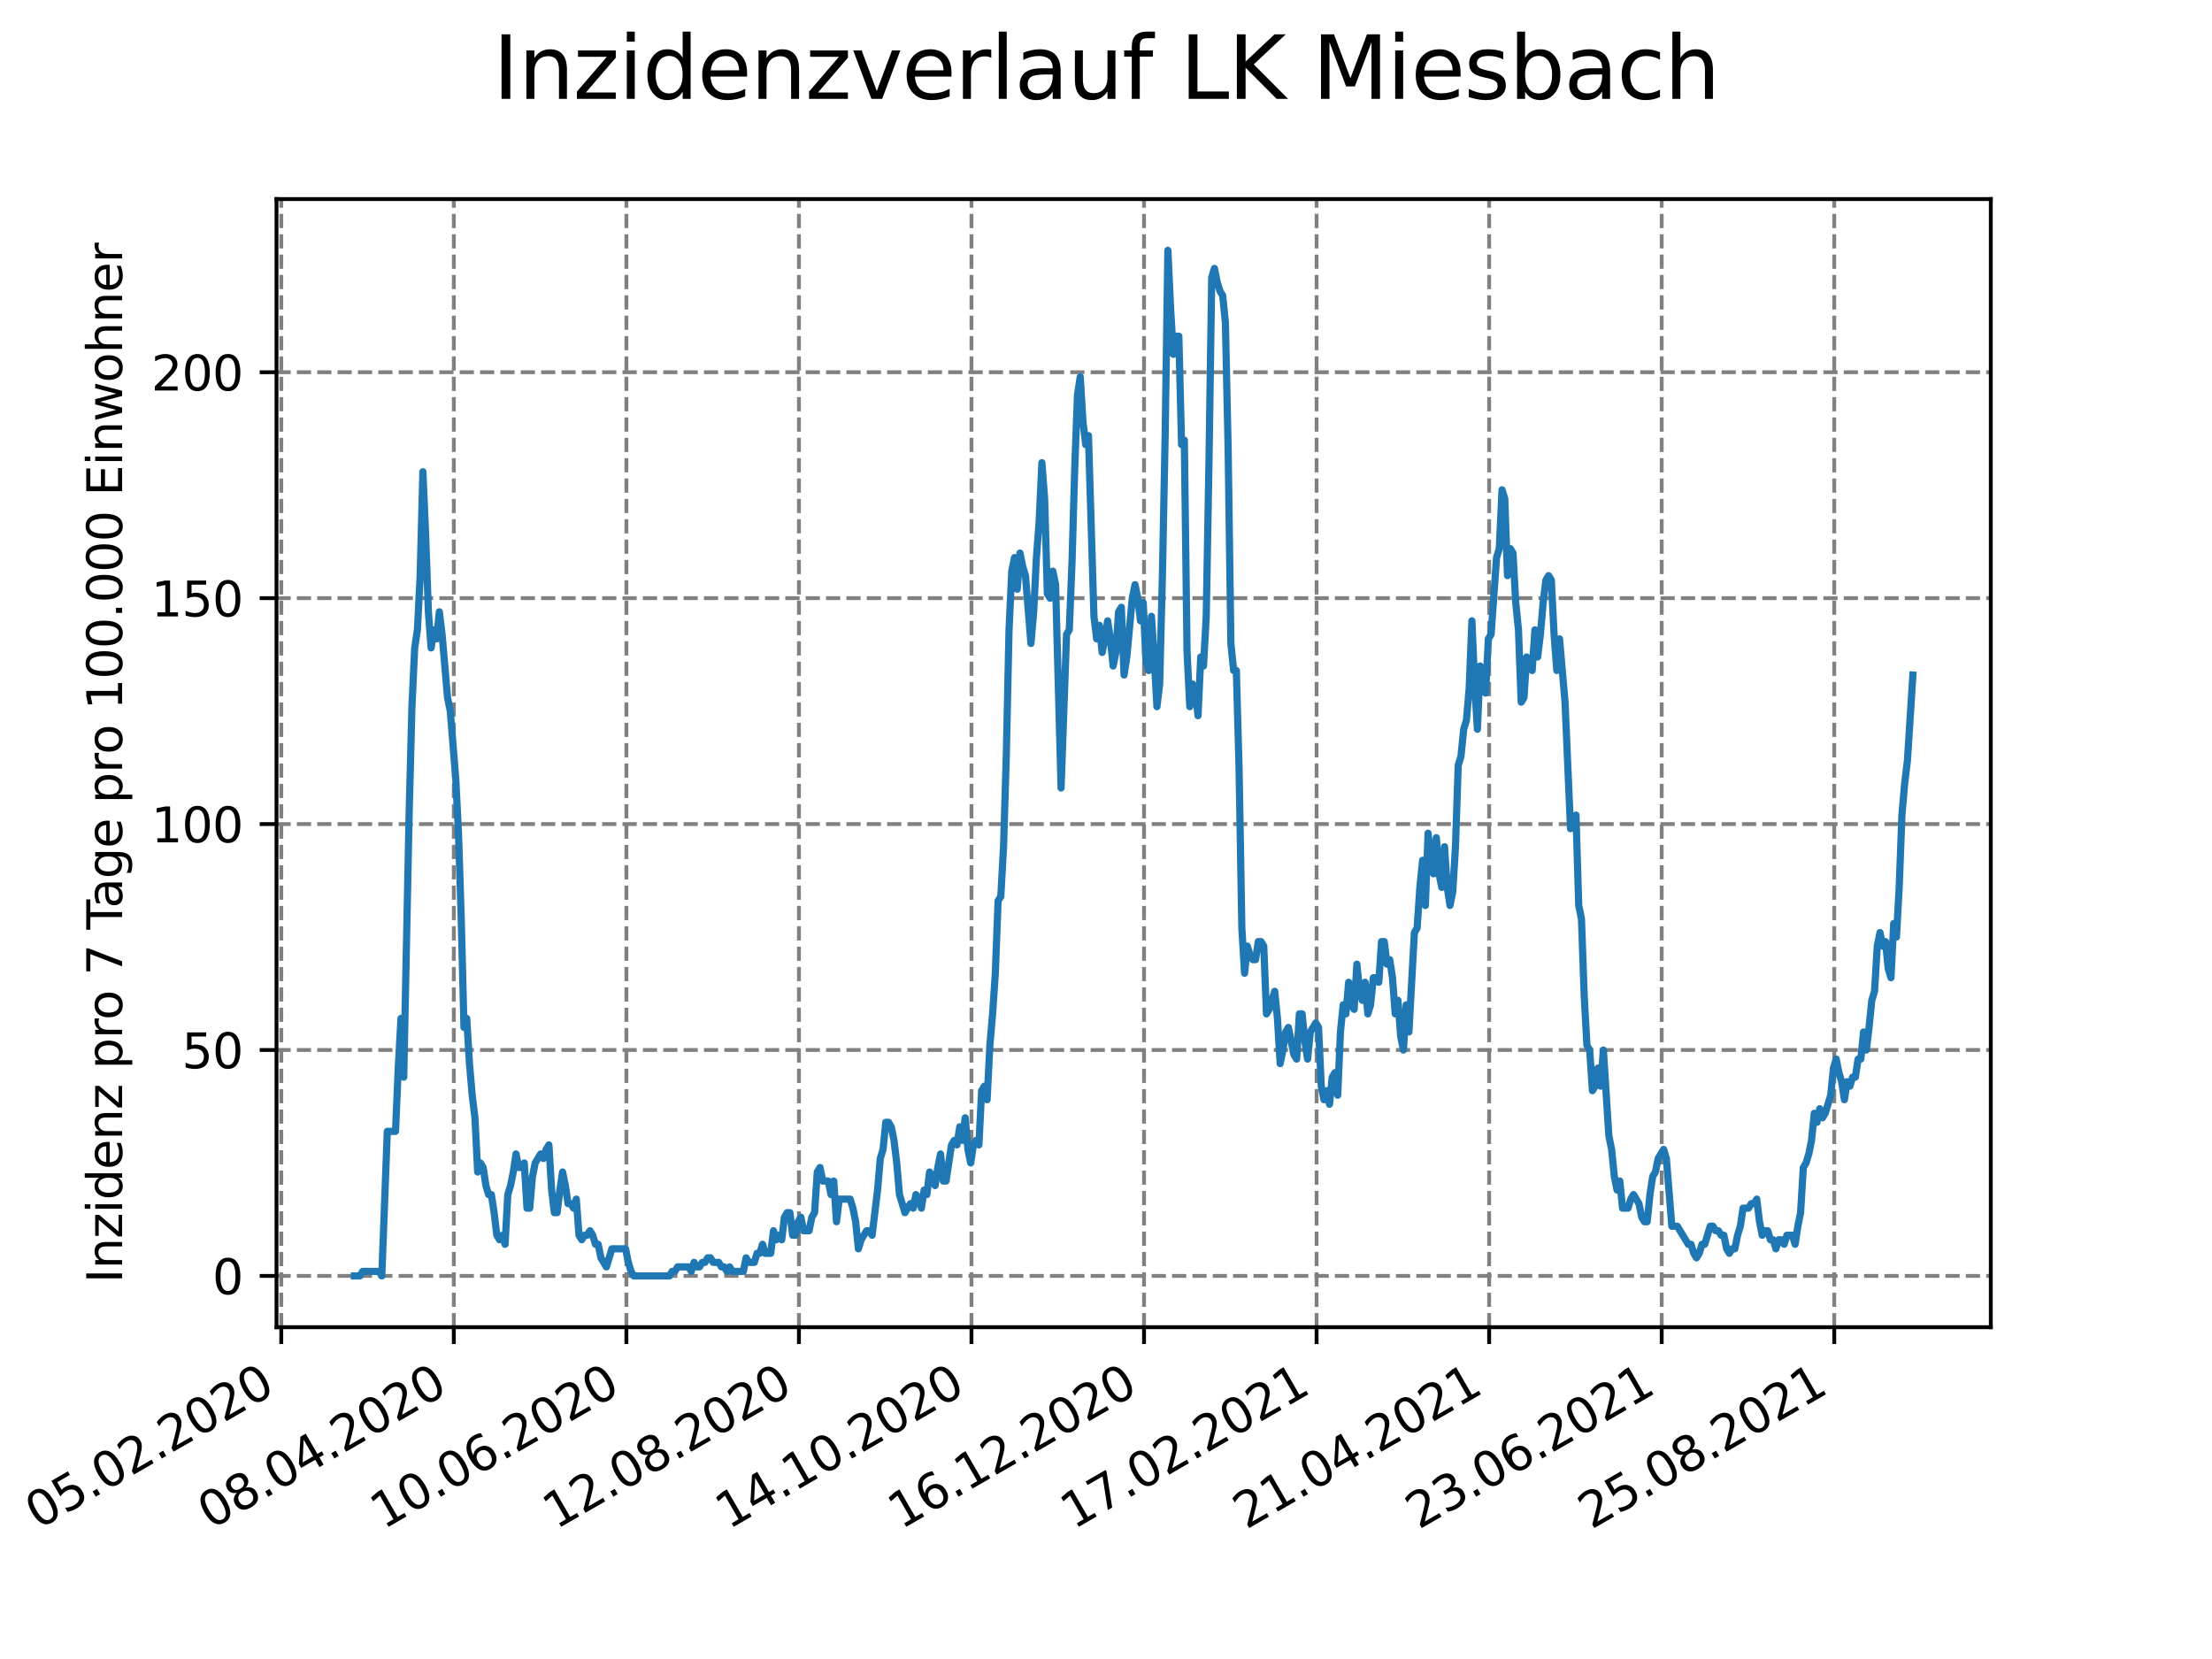 <?xml version="1.0" encoding="utf-8" standalone="no"?>
<!DOCTYPE svg PUBLIC "-//W3C//DTD SVG 1.1//EN"
  "http://www.w3.org/Graphics/SVG/1.1/DTD/svg11.dtd">
<svg height="345.6pt" version="1.1" viewBox="0 0 460.8 345.6" width="460.8pt" xmlns="http://www.w3.org/2000/svg" xmlns:xlink="http://www.w3.org/1999/xlink">
 <defs>
  <style type="text/css">*{stroke-linecap:butt;stroke-linejoin:round;}</style>
 </defs>
 <g id="figure_1">
  <g id="patch_1">
   <path d="M 0 345.6 
L 460.8 345.6 
L 460.8 0 
L 0 0 
z
" style="fill:#ffffff;"/>
  </g>
  <g id="axes_1">
   <g id="patch_2">
    <path d="M 57.6 276.48 
L 414.72 276.48 
L 414.72 41.472 
L 57.6 41.472 
z
" style="fill:#ffffff;"/>
   </g>
   <g id="matplotlib.axis_1">
    <g id="xtick_1">
     <g id="line2d_1">
      <path clip-path="url(#p5f01ec08bb)" d="M 58.594 276.48 
L 58.594 41.472 
" style="fill:none;stroke:#808080;stroke-dasharray:2.96,1.28;stroke-dashoffset:0;stroke-width:0.8;"/>
     </g>
     <g id="line2d_2">
      <defs>
       <path d="M 0 0 
L 0 3.5 
" id="m8c8f876066" style="stroke:#000000;stroke-width:0.8;"/>
      </defs>
      <g>
       <use style="stroke:#000000;stroke-width:0.8;" x="58.594" xlink:href="#m8c8f876066" y="276.48"/>
      </g>
     </g>
     <g id="text_1">
      <!-- 05.02.2020 -->
      <g transform="translate(7.969 318.689)rotate(-30)scale(0.1 -0.1)">
       <defs>
        <path d="M 2034 4250 
Q 1547 4250 1301 3770 
Q 1056 3291 1056 2328 
Q 1056 1369 1301 889 
Q 1547 409 2034 409 
Q 2525 409 2770 889 
Q 3016 1369 3016 2328 
Q 3016 3291 2770 3770 
Q 2525 4250 2034 4250 
z
M 2034 4750 
Q 2819 4750 3233 4129 
Q 3647 3509 3647 2328 
Q 3647 1150 3233 529 
Q 2819 -91 2034 -91 
Q 1250 -91 836 529 
Q 422 1150 422 2328 
Q 422 3509 836 4129 
Q 1250 4750 2034 4750 
z
" id="DejaVuSans-30" transform="scale(0.016)"/>
        <path d="M 691 4666 
L 3169 4666 
L 3169 4134 
L 1269 4134 
L 1269 2991 
Q 1406 3038 1543 3061 
Q 1681 3084 1819 3084 
Q 2600 3084 3056 2656 
Q 3513 2228 3513 1497 
Q 3513 744 3044 326 
Q 2575 -91 1722 -91 
Q 1428 -91 1123 -41 
Q 819 9 494 109 
L 494 744 
Q 775 591 1075 516 
Q 1375 441 1709 441 
Q 2250 441 2565 725 
Q 2881 1009 2881 1497 
Q 2881 1984 2565 2268 
Q 2250 2553 1709 2553 
Q 1456 2553 1204 2497 
Q 953 2441 691 2322 
L 691 4666 
z
" id="DejaVuSans-35" transform="scale(0.016)"/>
        <path d="M 684 794 
L 1344 794 
L 1344 0 
L 684 0 
L 684 794 
z
" id="DejaVuSans-2e" transform="scale(0.016)"/>
        <path d="M 1228 531 
L 3431 531 
L 3431 0 
L 469 0 
L 469 531 
Q 828 903 1448 1529 
Q 2069 2156 2228 2338 
Q 2531 2678 2651 2914 
Q 2772 3150 2772 3378 
Q 2772 3750 2511 3984 
Q 2250 4219 1831 4219 
Q 1534 4219 1204 4116 
Q 875 4013 500 3803 
L 500 4441 
Q 881 4594 1212 4672 
Q 1544 4750 1819 4750 
Q 2544 4750 2975 4387 
Q 3406 4025 3406 3419 
Q 3406 3131 3298 2873 
Q 3191 2616 2906 2266 
Q 2828 2175 2409 1742 
Q 1991 1309 1228 531 
z
" id="DejaVuSans-32" transform="scale(0.016)"/>
       </defs>
       <use xlink:href="#DejaVuSans-30"/>
       <use x="63.623" xlink:href="#DejaVuSans-35"/>
       <use x="127.246" xlink:href="#DejaVuSans-2e"/>
       <use x="159.033" xlink:href="#DejaVuSans-30"/>
       <use x="222.656" xlink:href="#DejaVuSans-32"/>
       <use x="286.279" xlink:href="#DejaVuSans-2e"/>
       <use x="318.066" xlink:href="#DejaVuSans-32"/>
       <use x="381.689" xlink:href="#DejaVuSans-30"/>
       <use x="445.312" xlink:href="#DejaVuSans-32"/>
       <use x="508.936" xlink:href="#DejaVuSans-30"/>
      </g>
     </g>
    </g>
    <g id="xtick_2">
     <g id="line2d_3">
      <path clip-path="url(#p5f01ec08bb)" d="M 94.54 276.48 
L 94.54 41.472 
" style="fill:none;stroke:#808080;stroke-dasharray:2.96,1.28;stroke-dashoffset:0;stroke-width:0.8;"/>
     </g>
     <g id="line2d_4">
      <g>
       <use style="stroke:#000000;stroke-width:0.8;" x="94.54" xlink:href="#m8c8f876066" y="276.48"/>
      </g>
     </g>
     <g id="text_2">
      <!-- 08.04.2020 -->
      <g transform="translate(43.914 318.689)rotate(-30)scale(0.1 -0.1)">
       <defs>
        <path d="M 2034 2216 
Q 1584 2216 1326 1975 
Q 1069 1734 1069 1313 
Q 1069 891 1326 650 
Q 1584 409 2034 409 
Q 2484 409 2743 651 
Q 3003 894 3003 1313 
Q 3003 1734 2745 1975 
Q 2488 2216 2034 2216 
z
M 1403 2484 
Q 997 2584 770 2862 
Q 544 3141 544 3541 
Q 544 4100 942 4425 
Q 1341 4750 2034 4750 
Q 2731 4750 3128 4425 
Q 3525 4100 3525 3541 
Q 3525 3141 3298 2862 
Q 3072 2584 2669 2484 
Q 3125 2378 3379 2068 
Q 3634 1759 3634 1313 
Q 3634 634 3220 271 
Q 2806 -91 2034 -91 
Q 1263 -91 848 271 
Q 434 634 434 1313 
Q 434 1759 690 2068 
Q 947 2378 1403 2484 
z
M 1172 3481 
Q 1172 3119 1398 2916 
Q 1625 2713 2034 2713 
Q 2441 2713 2670 2916 
Q 2900 3119 2900 3481 
Q 2900 3844 2670 4047 
Q 2441 4250 2034 4250 
Q 1625 4250 1398 4047 
Q 1172 3844 1172 3481 
z
" id="DejaVuSans-38" transform="scale(0.016)"/>
        <path d="M 2419 4116 
L 825 1625 
L 2419 1625 
L 2419 4116 
z
M 2253 4666 
L 3047 4666 
L 3047 1625 
L 3713 1625 
L 3713 1100 
L 3047 1100 
L 3047 0 
L 2419 0 
L 2419 1100 
L 313 1100 
L 313 1709 
L 2253 4666 
z
" id="DejaVuSans-34" transform="scale(0.016)"/>
       </defs>
       <use xlink:href="#DejaVuSans-30"/>
       <use x="63.623" xlink:href="#DejaVuSans-38"/>
       <use x="127.246" xlink:href="#DejaVuSans-2e"/>
       <use x="159.033" xlink:href="#DejaVuSans-30"/>
       <use x="222.656" xlink:href="#DejaVuSans-34"/>
       <use x="286.279" xlink:href="#DejaVuSans-2e"/>
       <use x="318.066" xlink:href="#DejaVuSans-32"/>
       <use x="381.689" xlink:href="#DejaVuSans-30"/>
       <use x="445.312" xlink:href="#DejaVuSans-32"/>
       <use x="508.936" xlink:href="#DejaVuSans-30"/>
      </g>
     </g>
    </g>
    <g id="xtick_3">
     <g id="line2d_5">
      <path clip-path="url(#p5f01ec08bb)" d="M 130.486 276.48 
L 130.486 41.472 
" style="fill:none;stroke:#808080;stroke-dasharray:2.96,1.28;stroke-dashoffset:0;stroke-width:0.8;"/>
     </g>
     <g id="line2d_6">
      <g>
       <use style="stroke:#000000;stroke-width:0.8;" x="130.486" xlink:href="#m8c8f876066" y="276.48"/>
      </g>
     </g>
     <g id="text_3">
      <!-- 10.06.2020 -->
      <g transform="translate(79.86 318.689)rotate(-30)scale(0.1 -0.1)">
       <defs>
        <path d="M 794 531 
L 1825 531 
L 1825 4091 
L 703 3866 
L 703 4441 
L 1819 4666 
L 2450 4666 
L 2450 531 
L 3481 531 
L 3481 0 
L 794 0 
L 794 531 
z
" id="DejaVuSans-31" transform="scale(0.016)"/>
        <path d="M 2113 2584 
Q 1688 2584 1439 2293 
Q 1191 2003 1191 1497 
Q 1191 994 1439 701 
Q 1688 409 2113 409 
Q 2538 409 2786 701 
Q 3034 994 3034 1497 
Q 3034 2003 2786 2293 
Q 2538 2584 2113 2584 
z
M 3366 4563 
L 3366 3988 
Q 3128 4100 2886 4159 
Q 2644 4219 2406 4219 
Q 1781 4219 1451 3797 
Q 1122 3375 1075 2522 
Q 1259 2794 1537 2939 
Q 1816 3084 2150 3084 
Q 2853 3084 3261 2657 
Q 3669 2231 3669 1497 
Q 3669 778 3244 343 
Q 2819 -91 2113 -91 
Q 1303 -91 875 529 
Q 447 1150 447 2328 
Q 447 3434 972 4092 
Q 1497 4750 2381 4750 
Q 2619 4750 2861 4703 
Q 3103 4656 3366 4563 
z
" id="DejaVuSans-36" transform="scale(0.016)"/>
       </defs>
       <use xlink:href="#DejaVuSans-31"/>
       <use x="63.623" xlink:href="#DejaVuSans-30"/>
       <use x="127.246" xlink:href="#DejaVuSans-2e"/>
       <use x="159.033" xlink:href="#DejaVuSans-30"/>
       <use x="222.656" xlink:href="#DejaVuSans-36"/>
       <use x="286.279" xlink:href="#DejaVuSans-2e"/>
       <use x="318.066" xlink:href="#DejaVuSans-32"/>
       <use x="381.689" xlink:href="#DejaVuSans-30"/>
       <use x="445.312" xlink:href="#DejaVuSans-32"/>
       <use x="508.936" xlink:href="#DejaVuSans-30"/>
      </g>
     </g>
    </g>
    <g id="xtick_4">
     <g id="line2d_7">
      <path clip-path="url(#p5f01ec08bb)" d="M 166.432 276.48 
L 166.432 41.472 
" style="fill:none;stroke:#808080;stroke-dasharray:2.96,1.28;stroke-dashoffset:0;stroke-width:0.8;"/>
     </g>
     <g id="line2d_8">
      <g>
       <use style="stroke:#000000;stroke-width:0.8;" x="166.432" xlink:href="#m8c8f876066" y="276.48"/>
      </g>
     </g>
     <g id="text_4">
      <!-- 12.08.2020 -->
      <g transform="translate(115.806 318.689)rotate(-30)scale(0.1 -0.1)">
       <use xlink:href="#DejaVuSans-31"/>
       <use x="63.623" xlink:href="#DejaVuSans-32"/>
       <use x="127.246" xlink:href="#DejaVuSans-2e"/>
       <use x="159.033" xlink:href="#DejaVuSans-30"/>
       <use x="222.656" xlink:href="#DejaVuSans-38"/>
       <use x="286.279" xlink:href="#DejaVuSans-2e"/>
       <use x="318.066" xlink:href="#DejaVuSans-32"/>
       <use x="381.689" xlink:href="#DejaVuSans-30"/>
       <use x="445.312" xlink:href="#DejaVuSans-32"/>
       <use x="508.936" xlink:href="#DejaVuSans-30"/>
      </g>
     </g>
    </g>
    <g id="xtick_5">
     <g id="line2d_9">
      <path clip-path="url(#p5f01ec08bb)" d="M 202.377 276.48 
L 202.377 41.472 
" style="fill:none;stroke:#808080;stroke-dasharray:2.96,1.28;stroke-dashoffset:0;stroke-width:0.8;"/>
     </g>
     <g id="line2d_10">
      <g>
       <use style="stroke:#000000;stroke-width:0.8;" x="202.377" xlink:href="#m8c8f876066" y="276.48"/>
      </g>
     </g>
     <g id="text_5">
      <!-- 14.10.2020 -->
      <g transform="translate(151.752 318.689)rotate(-30)scale(0.1 -0.1)">
       <use xlink:href="#DejaVuSans-31"/>
       <use x="63.623" xlink:href="#DejaVuSans-34"/>
       <use x="127.246" xlink:href="#DejaVuSans-2e"/>
       <use x="159.033" xlink:href="#DejaVuSans-31"/>
       <use x="222.656" xlink:href="#DejaVuSans-30"/>
       <use x="286.279" xlink:href="#DejaVuSans-2e"/>
       <use x="318.066" xlink:href="#DejaVuSans-32"/>
       <use x="381.689" xlink:href="#DejaVuSans-30"/>
       <use x="445.312" xlink:href="#DejaVuSans-32"/>
       <use x="508.936" xlink:href="#DejaVuSans-30"/>
      </g>
     </g>
    </g>
    <g id="xtick_6">
     <g id="line2d_11">
      <path clip-path="url(#p5f01ec08bb)" d="M 238.323 276.48 
L 238.323 41.472 
" style="fill:none;stroke:#808080;stroke-dasharray:2.96,1.28;stroke-dashoffset:0;stroke-width:0.8;"/>
     </g>
     <g id="line2d_12">
      <g>
       <use style="stroke:#000000;stroke-width:0.8;" x="238.323" xlink:href="#m8c8f876066" y="276.48"/>
      </g>
     </g>
     <g id="text_6">
      <!-- 16.12.2020 -->
      <g transform="translate(187.698 318.689)rotate(-30)scale(0.1 -0.1)">
       <use xlink:href="#DejaVuSans-31"/>
       <use x="63.623" xlink:href="#DejaVuSans-36"/>
       <use x="127.246" xlink:href="#DejaVuSans-2e"/>
       <use x="159.033" xlink:href="#DejaVuSans-31"/>
       <use x="222.656" xlink:href="#DejaVuSans-32"/>
       <use x="286.279" xlink:href="#DejaVuSans-2e"/>
       <use x="318.066" xlink:href="#DejaVuSans-32"/>
       <use x="381.689" xlink:href="#DejaVuSans-30"/>
       <use x="445.312" xlink:href="#DejaVuSans-32"/>
       <use x="508.936" xlink:href="#DejaVuSans-30"/>
      </g>
     </g>
    </g>
    <g id="xtick_7">
     <g id="line2d_13">
      <path clip-path="url(#p5f01ec08bb)" d="M 274.269 276.48 
L 274.269 41.472 
" style="fill:none;stroke:#808080;stroke-dasharray:2.96,1.28;stroke-dashoffset:0;stroke-width:0.8;"/>
     </g>
     <g id="line2d_14">
      <g>
       <use style="stroke:#000000;stroke-width:0.8;" x="274.269" xlink:href="#m8c8f876066" y="276.48"/>
      </g>
     </g>
     <g id="text_7">
      <!-- 17.02.2021 -->
      <g transform="translate(223.644 318.689)rotate(-30)scale(0.1 -0.1)">
       <defs>
        <path d="M 525 4666 
L 3525 4666 
L 3525 4397 
L 1831 0 
L 1172 0 
L 2766 4134 
L 525 4134 
L 525 4666 
z
" id="DejaVuSans-37" transform="scale(0.016)"/>
       </defs>
       <use xlink:href="#DejaVuSans-31"/>
       <use x="63.623" xlink:href="#DejaVuSans-37"/>
       <use x="127.246" xlink:href="#DejaVuSans-2e"/>
       <use x="159.033" xlink:href="#DejaVuSans-30"/>
       <use x="222.656" xlink:href="#DejaVuSans-32"/>
       <use x="286.279" xlink:href="#DejaVuSans-2e"/>
       <use x="318.066" xlink:href="#DejaVuSans-32"/>
       <use x="381.689" xlink:href="#DejaVuSans-30"/>
       <use x="445.312" xlink:href="#DejaVuSans-32"/>
       <use x="508.936" xlink:href="#DejaVuSans-31"/>
      </g>
     </g>
    </g>
    <g id="xtick_8">
     <g id="line2d_15">
      <path clip-path="url(#p5f01ec08bb)" d="M 310.215 276.48 
L 310.215 41.472 
" style="fill:none;stroke:#808080;stroke-dasharray:2.96,1.28;stroke-dashoffset:0;stroke-width:0.8;"/>
     </g>
     <g id="line2d_16">
      <g>
       <use style="stroke:#000000;stroke-width:0.8;" x="310.215" xlink:href="#m8c8f876066" y="276.48"/>
      </g>
     </g>
     <g id="text_8">
      <!-- 21.04.2021 -->
      <g transform="translate(259.59 318.689)rotate(-30)scale(0.1 -0.1)">
       <use xlink:href="#DejaVuSans-32"/>
       <use x="63.623" xlink:href="#DejaVuSans-31"/>
       <use x="127.246" xlink:href="#DejaVuSans-2e"/>
       <use x="159.033" xlink:href="#DejaVuSans-30"/>
       <use x="222.656" xlink:href="#DejaVuSans-34"/>
       <use x="286.279" xlink:href="#DejaVuSans-2e"/>
       <use x="318.066" xlink:href="#DejaVuSans-32"/>
       <use x="381.689" xlink:href="#DejaVuSans-30"/>
       <use x="445.312" xlink:href="#DejaVuSans-32"/>
       <use x="508.936" xlink:href="#DejaVuSans-31"/>
      </g>
     </g>
    </g>
    <g id="xtick_9">
     <g id="line2d_17">
      <path clip-path="url(#p5f01ec08bb)" d="M 346.161 276.48 
L 346.161 41.472 
" style="fill:none;stroke:#808080;stroke-dasharray:2.96,1.28;stroke-dashoffset:0;stroke-width:0.8;"/>
     </g>
     <g id="line2d_18">
      <g>
       <use style="stroke:#000000;stroke-width:0.8;" x="346.161" xlink:href="#m8c8f876066" y="276.48"/>
      </g>
     </g>
     <g id="text_9">
      <!-- 23.06.2021 -->
      <g transform="translate(295.536 318.689)rotate(-30)scale(0.1 -0.1)">
       <defs>
        <path d="M 2597 2516 
Q 3050 2419 3304 2112 
Q 3559 1806 3559 1356 
Q 3559 666 3084 287 
Q 2609 -91 1734 -91 
Q 1441 -91 1130 -33 
Q 819 25 488 141 
L 488 750 
Q 750 597 1062 519 
Q 1375 441 1716 441 
Q 2309 441 2620 675 
Q 2931 909 2931 1356 
Q 2931 1769 2642 2001 
Q 2353 2234 1838 2234 
L 1294 2234 
L 1294 2753 
L 1863 2753 
Q 2328 2753 2575 2939 
Q 2822 3125 2822 3475 
Q 2822 3834 2567 4026 
Q 2313 4219 1838 4219 
Q 1578 4219 1281 4162 
Q 984 4106 628 3988 
L 628 4550 
Q 988 4650 1302 4700 
Q 1616 4750 1894 4750 
Q 2613 4750 3031 4423 
Q 3450 4097 3450 3541 
Q 3450 3153 3228 2886 
Q 3006 2619 2597 2516 
z
" id="DejaVuSans-33" transform="scale(0.016)"/>
       </defs>
       <use xlink:href="#DejaVuSans-32"/>
       <use x="63.623" xlink:href="#DejaVuSans-33"/>
       <use x="127.246" xlink:href="#DejaVuSans-2e"/>
       <use x="159.033" xlink:href="#DejaVuSans-30"/>
       <use x="222.656" xlink:href="#DejaVuSans-36"/>
       <use x="286.279" xlink:href="#DejaVuSans-2e"/>
       <use x="318.066" xlink:href="#DejaVuSans-32"/>
       <use x="381.689" xlink:href="#DejaVuSans-30"/>
       <use x="445.312" xlink:href="#DejaVuSans-32"/>
       <use x="508.936" xlink:href="#DejaVuSans-31"/>
      </g>
     </g>
    </g>
    <g id="xtick_10">
     <g id="line2d_19">
      <path clip-path="url(#p5f01ec08bb)" d="M 382.107 276.48 
L 382.107 41.472 
" style="fill:none;stroke:#808080;stroke-dasharray:2.96,1.28;stroke-dashoffset:0;stroke-width:0.8;"/>
     </g>
     <g id="line2d_20">
      <g>
       <use style="stroke:#000000;stroke-width:0.8;" x="382.107" xlink:href="#m8c8f876066" y="276.48"/>
      </g>
     </g>
     <g id="text_10">
      <!-- 25.08.2021 -->
      <g transform="translate(331.482 318.689)rotate(-30)scale(0.1 -0.1)">
       <use xlink:href="#DejaVuSans-32"/>
       <use x="63.623" xlink:href="#DejaVuSans-35"/>
       <use x="127.246" xlink:href="#DejaVuSans-2e"/>
       <use x="159.033" xlink:href="#DejaVuSans-30"/>
       <use x="222.656" xlink:href="#DejaVuSans-38"/>
       <use x="286.279" xlink:href="#DejaVuSans-2e"/>
       <use x="318.066" xlink:href="#DejaVuSans-32"/>
       <use x="381.689" xlink:href="#DejaVuSans-30"/>
       <use x="445.312" xlink:href="#DejaVuSans-32"/>
       <use x="508.936" xlink:href="#DejaVuSans-31"/>
      </g>
     </g>
    </g>
   </g>
   <g id="matplotlib.axis_2">
    <g id="ytick_1">
     <g id="line2d_21">
      <path clip-path="url(#p5f01ec08bb)" d="M 57.6 265.798 
L 414.72 265.798 
" style="fill:none;stroke:#808080;stroke-dasharray:2.96,1.28;stroke-dashoffset:0;stroke-width:0.8;"/>
     </g>
     <g id="line2d_22">
      <defs>
       <path d="M 0 0 
L -3.5 0 
" id="mc384bfb44a" style="stroke:#000000;stroke-width:0.8;"/>
      </defs>
      <g>
       <use style="stroke:#000000;stroke-width:0.8;" x="57.6" xlink:href="#mc384bfb44a" y="265.798"/>
      </g>
     </g>
     <g id="text_11">
      <!-- 0 -->
      <g transform="translate(44.237 269.597)scale(0.1 -0.1)">
       <use xlink:href="#DejaVuSans-30"/>
      </g>
     </g>
    </g>
    <g id="ytick_2">
     <g id="line2d_23">
      <path clip-path="url(#p5f01ec08bb)" d="M 57.6 218.735 
L 414.72 218.735 
" style="fill:none;stroke:#808080;stroke-dasharray:2.96,1.28;stroke-dashoffset:0;stroke-width:0.8;"/>
     </g>
     <g id="line2d_24">
      <g>
       <use style="stroke:#000000;stroke-width:0.8;" x="57.6" xlink:href="#mc384bfb44a" y="218.735"/>
      </g>
     </g>
     <g id="text_12">
      <!-- 50 -->
      <g transform="translate(37.875 222.534)scale(0.1 -0.1)">
       <use xlink:href="#DejaVuSans-35"/>
       <use x="63.623" xlink:href="#DejaVuSans-30"/>
      </g>
     </g>
    </g>
    <g id="ytick_3">
     <g id="line2d_25">
      <path clip-path="url(#p5f01ec08bb)" d="M 57.6 171.672 
L 414.72 171.672 
" style="fill:none;stroke:#808080;stroke-dasharray:2.96,1.28;stroke-dashoffset:0;stroke-width:0.8;"/>
     </g>
     <g id="line2d_26">
      <g>
       <use style="stroke:#000000;stroke-width:0.8;" x="57.6" xlink:href="#mc384bfb44a" y="171.672"/>
      </g>
     </g>
     <g id="text_13">
      <!-- 100 -->
      <g transform="translate(31.512 175.471)scale(0.1 -0.1)">
       <use xlink:href="#DejaVuSans-31"/>
       <use x="63.623" xlink:href="#DejaVuSans-30"/>
       <use x="127.246" xlink:href="#DejaVuSans-30"/>
      </g>
     </g>
    </g>
    <g id="ytick_4">
     <g id="line2d_27">
      <path clip-path="url(#p5f01ec08bb)" d="M 57.6 124.609 
L 414.72 124.609 
" style="fill:none;stroke:#808080;stroke-dasharray:2.96,1.28;stroke-dashoffset:0;stroke-width:0.8;"/>
     </g>
     <g id="line2d_28">
      <g>
       <use style="stroke:#000000;stroke-width:0.8;" x="57.6" xlink:href="#mc384bfb44a" y="124.609"/>
      </g>
     </g>
     <g id="text_14">
      <!-- 150 -->
      <g transform="translate(31.512 128.409)scale(0.1 -0.1)">
       <use xlink:href="#DejaVuSans-31"/>
       <use x="63.623" xlink:href="#DejaVuSans-35"/>
       <use x="127.246" xlink:href="#DejaVuSans-30"/>
      </g>
     </g>
    </g>
    <g id="ytick_5">
     <g id="line2d_29">
      <path clip-path="url(#p5f01ec08bb)" d="M 57.6 77.547 
L 414.72 77.547 
" style="fill:none;stroke:#808080;stroke-dasharray:2.96,1.28;stroke-dashoffset:0;stroke-width:0.8;"/>
     </g>
     <g id="line2d_30">
      <g>
       <use style="stroke:#000000;stroke-width:0.8;" x="57.6" xlink:href="#mc384bfb44a" y="77.547"/>
      </g>
     </g>
     <g id="text_15">
      <!-- 200 -->
      <g transform="translate(31.512 81.346)scale(0.1 -0.1)">
       <use xlink:href="#DejaVuSans-32"/>
       <use x="63.623" xlink:href="#DejaVuSans-30"/>
       <use x="127.246" xlink:href="#DejaVuSans-30"/>
      </g>
     </g>
    </g>
    <g id="text_16">
     <!-- Inzidenz pro 7 Tage pro 100.000 Einwohner -->
     <g transform="translate(25.433 267.301)rotate(-90)scale(0.1 -0.1)">
      <defs>
       <path d="M 628 4666 
L 1259 4666 
L 1259 0 
L 628 0 
L 628 4666 
z
" id="DejaVuSans-49" transform="scale(0.016)"/>
       <path d="M 3513 2113 
L 3513 0 
L 2938 0 
L 2938 2094 
Q 2938 2591 2744 2837 
Q 2550 3084 2163 3084 
Q 1697 3084 1428 2787 
Q 1159 2491 1159 1978 
L 1159 0 
L 581 0 
L 581 3500 
L 1159 3500 
L 1159 2956 
Q 1366 3272 1645 3428 
Q 1925 3584 2291 3584 
Q 2894 3584 3203 3211 
Q 3513 2838 3513 2113 
z
" id="DejaVuSans-6e" transform="scale(0.016)"/>
       <path d="M 353 3500 
L 3084 3500 
L 3084 2975 
L 922 459 
L 3084 459 
L 3084 0 
L 275 0 
L 275 525 
L 2438 3041 
L 353 3041 
L 353 3500 
z
" id="DejaVuSans-7a" transform="scale(0.016)"/>
       <path d="M 603 3500 
L 1178 3500 
L 1178 0 
L 603 0 
L 603 3500 
z
M 603 4863 
L 1178 4863 
L 1178 4134 
L 603 4134 
L 603 4863 
z
" id="DejaVuSans-69" transform="scale(0.016)"/>
       <path d="M 2906 2969 
L 2906 4863 
L 3481 4863 
L 3481 0 
L 2906 0 
L 2906 525 
Q 2725 213 2448 61 
Q 2172 -91 1784 -91 
Q 1150 -91 751 415 
Q 353 922 353 1747 
Q 353 2572 751 3078 
Q 1150 3584 1784 3584 
Q 2172 3584 2448 3432 
Q 2725 3281 2906 2969 
z
M 947 1747 
Q 947 1113 1208 752 
Q 1469 391 1925 391 
Q 2381 391 2643 752 
Q 2906 1113 2906 1747 
Q 2906 2381 2643 2742 
Q 2381 3103 1925 3103 
Q 1469 3103 1208 2742 
Q 947 2381 947 1747 
z
" id="DejaVuSans-64" transform="scale(0.016)"/>
       <path d="M 3597 1894 
L 3597 1613 
L 953 1613 
Q 991 1019 1311 708 
Q 1631 397 2203 397 
Q 2534 397 2845 478 
Q 3156 559 3463 722 
L 3463 178 
Q 3153 47 2828 -22 
Q 2503 -91 2169 -91 
Q 1331 -91 842 396 
Q 353 884 353 1716 
Q 353 2575 817 3079 
Q 1281 3584 2069 3584 
Q 2775 3584 3186 3129 
Q 3597 2675 3597 1894 
z
M 3022 2063 
Q 3016 2534 2758 2815 
Q 2500 3097 2075 3097 
Q 1594 3097 1305 2825 
Q 1016 2553 972 2059 
L 3022 2063 
z
" id="DejaVuSans-65" transform="scale(0.016)"/>
       <path id="DejaVuSans-20" transform="scale(0.016)"/>
       <path d="M 1159 525 
L 1159 -1331 
L 581 -1331 
L 581 3500 
L 1159 3500 
L 1159 2969 
Q 1341 3281 1617 3432 
Q 1894 3584 2278 3584 
Q 2916 3584 3314 3078 
Q 3713 2572 3713 1747 
Q 3713 922 3314 415 
Q 2916 -91 2278 -91 
Q 1894 -91 1617 61 
Q 1341 213 1159 525 
z
M 3116 1747 
Q 3116 2381 2855 2742 
Q 2594 3103 2138 3103 
Q 1681 3103 1420 2742 
Q 1159 2381 1159 1747 
Q 1159 1113 1420 752 
Q 1681 391 2138 391 
Q 2594 391 2855 752 
Q 3116 1113 3116 1747 
z
" id="DejaVuSans-70" transform="scale(0.016)"/>
       <path d="M 2631 2963 
Q 2534 3019 2420 3045 
Q 2306 3072 2169 3072 
Q 1681 3072 1420 2755 
Q 1159 2438 1159 1844 
L 1159 0 
L 581 0 
L 581 3500 
L 1159 3500 
L 1159 2956 
Q 1341 3275 1631 3429 
Q 1922 3584 2338 3584 
Q 2397 3584 2469 3576 
Q 2541 3569 2628 3553 
L 2631 2963 
z
" id="DejaVuSans-72" transform="scale(0.016)"/>
       <path d="M 1959 3097 
Q 1497 3097 1228 2736 
Q 959 2375 959 1747 
Q 959 1119 1226 758 
Q 1494 397 1959 397 
Q 2419 397 2687 759 
Q 2956 1122 2956 1747 
Q 2956 2369 2687 2733 
Q 2419 3097 1959 3097 
z
M 1959 3584 
Q 2709 3584 3137 3096 
Q 3566 2609 3566 1747 
Q 3566 888 3137 398 
Q 2709 -91 1959 -91 
Q 1206 -91 779 398 
Q 353 888 353 1747 
Q 353 2609 779 3096 
Q 1206 3584 1959 3584 
z
" id="DejaVuSans-6f" transform="scale(0.016)"/>
       <path d="M -19 4666 
L 3928 4666 
L 3928 4134 
L 2272 4134 
L 2272 0 
L 1638 0 
L 1638 4134 
L -19 4134 
L -19 4666 
z
" id="DejaVuSans-54" transform="scale(0.016)"/>
       <path d="M 2194 1759 
Q 1497 1759 1228 1600 
Q 959 1441 959 1056 
Q 959 750 1161 570 
Q 1363 391 1709 391 
Q 2188 391 2477 730 
Q 2766 1069 2766 1631 
L 2766 1759 
L 2194 1759 
z
M 3341 1997 
L 3341 0 
L 2766 0 
L 2766 531 
Q 2569 213 2275 61 
Q 1981 -91 1556 -91 
Q 1019 -91 701 211 
Q 384 513 384 1019 
Q 384 1609 779 1909 
Q 1175 2209 1959 2209 
L 2766 2209 
L 2766 2266 
Q 2766 2663 2505 2880 
Q 2244 3097 1772 3097 
Q 1472 3097 1187 3025 
Q 903 2953 641 2809 
L 641 3341 
Q 956 3463 1253 3523 
Q 1550 3584 1831 3584 
Q 2591 3584 2966 3190 
Q 3341 2797 3341 1997 
z
" id="DejaVuSans-61" transform="scale(0.016)"/>
       <path d="M 2906 1791 
Q 2906 2416 2648 2759 
Q 2391 3103 1925 3103 
Q 1463 3103 1205 2759 
Q 947 2416 947 1791 
Q 947 1169 1205 825 
Q 1463 481 1925 481 
Q 2391 481 2648 825 
Q 2906 1169 2906 1791 
z
M 3481 434 
Q 3481 -459 3084 -895 
Q 2688 -1331 1869 -1331 
Q 1566 -1331 1297 -1286 
Q 1028 -1241 775 -1147 
L 775 -588 
Q 1028 -725 1275 -790 
Q 1522 -856 1778 -856 
Q 2344 -856 2625 -561 
Q 2906 -266 2906 331 
L 2906 616 
Q 2728 306 2450 153 
Q 2172 0 1784 0 
Q 1141 0 747 490 
Q 353 981 353 1791 
Q 353 2603 747 3093 
Q 1141 3584 1784 3584 
Q 2172 3584 2450 3431 
Q 2728 3278 2906 2969 
L 2906 3500 
L 3481 3500 
L 3481 434 
z
" id="DejaVuSans-67" transform="scale(0.016)"/>
       <path d="M 628 4666 
L 3578 4666 
L 3578 4134 
L 1259 4134 
L 1259 2753 
L 3481 2753 
L 3481 2222 
L 1259 2222 
L 1259 531 
L 3634 531 
L 3634 0 
L 628 0 
L 628 4666 
z
" id="DejaVuSans-45" transform="scale(0.016)"/>
       <path d="M 269 3500 
L 844 3500 
L 1563 769 
L 2278 3500 
L 2956 3500 
L 3675 769 
L 4391 3500 
L 4966 3500 
L 4050 0 
L 3372 0 
L 2619 2869 
L 1863 0 
L 1184 0 
L 269 3500 
z
" id="DejaVuSans-77" transform="scale(0.016)"/>
       <path d="M 3513 2113 
L 3513 0 
L 2938 0 
L 2938 2094 
Q 2938 2591 2744 2837 
Q 2550 3084 2163 3084 
Q 1697 3084 1428 2787 
Q 1159 2491 1159 1978 
L 1159 0 
L 581 0 
L 581 4863 
L 1159 4863 
L 1159 2956 
Q 1366 3272 1645 3428 
Q 1925 3584 2291 3584 
Q 2894 3584 3203 3211 
Q 3513 2838 3513 2113 
z
" id="DejaVuSans-68" transform="scale(0.016)"/>
      </defs>
      <use xlink:href="#DejaVuSans-49"/>
      <use x="29.492" xlink:href="#DejaVuSans-6e"/>
      <use x="92.871" xlink:href="#DejaVuSans-7a"/>
      <use x="145.361" xlink:href="#DejaVuSans-69"/>
      <use x="173.145" xlink:href="#DejaVuSans-64"/>
      <use x="236.621" xlink:href="#DejaVuSans-65"/>
      <use x="298.145" xlink:href="#DejaVuSans-6e"/>
      <use x="361.523" xlink:href="#DejaVuSans-7a"/>
      <use x="414.014" xlink:href="#DejaVuSans-20"/>
      <use x="445.801" xlink:href="#DejaVuSans-70"/>
      <use x="509.277" xlink:href="#DejaVuSans-72"/>
      <use x="548.141" xlink:href="#DejaVuSans-6f"/>
      <use x="609.322" xlink:href="#DejaVuSans-20"/>
      <use x="641.109" xlink:href="#DejaVuSans-37"/>
      <use x="704.732" xlink:href="#DejaVuSans-20"/>
      <use x="736.52" xlink:href="#DejaVuSans-54"/>
      <use x="781.104" xlink:href="#DejaVuSans-61"/>
      <use x="842.383" xlink:href="#DejaVuSans-67"/>
      <use x="905.859" xlink:href="#DejaVuSans-65"/>
      <use x="967.383" xlink:href="#DejaVuSans-20"/>
      <use x="999.17" xlink:href="#DejaVuSans-70"/>
      <use x="1062.646" xlink:href="#DejaVuSans-72"/>
      <use x="1101.51" xlink:href="#DejaVuSans-6f"/>
      <use x="1162.691" xlink:href="#DejaVuSans-20"/>
      <use x="1194.479" xlink:href="#DejaVuSans-31"/>
      <use x="1258.102" xlink:href="#DejaVuSans-30"/>
      <use x="1321.725" xlink:href="#DejaVuSans-30"/>
      <use x="1385.348" xlink:href="#DejaVuSans-2e"/>
      <use x="1417.135" xlink:href="#DejaVuSans-30"/>
      <use x="1480.758" xlink:href="#DejaVuSans-30"/>
      <use x="1544.381" xlink:href="#DejaVuSans-30"/>
      <use x="1608.004" xlink:href="#DejaVuSans-20"/>
      <use x="1639.791" xlink:href="#DejaVuSans-45"/>
      <use x="1702.975" xlink:href="#DejaVuSans-69"/>
      <use x="1730.758" xlink:href="#DejaVuSans-6e"/>
      <use x="1794.137" xlink:href="#DejaVuSans-77"/>
      <use x="1875.924" xlink:href="#DejaVuSans-6f"/>
      <use x="1937.105" xlink:href="#DejaVuSans-68"/>
      <use x="2000.484" xlink:href="#DejaVuSans-6e"/>
      <use x="2063.863" xlink:href="#DejaVuSans-65"/>
      <use x="2125.387" xlink:href="#DejaVuSans-72"/>
     </g>
    </g>
   </g>
   <g id="line2d_31">
    <path clip-path="url(#p5f01ec08bb)" d="M 73.833 265.798 
L 74.974 265.798 
L 75.544 264.857 
L 78.968 264.857 
L 79.538 265.798 
L 80.68 235.681 
L 82.391 235.681 
L 82.962 222.504 
L 83.532 212.152 
L 84.103 224.387 
L 85.244 168.858 
L 85.815 147.211 
L 86.385 134.976 
L 86.956 131.212 
L 87.526 119.918 
L 88.097 98.271 
L 88.668 111.447 
L 89.238 127.447 
L 89.809 134.976 
L 90.379 131.212 
L 90.95 133.094 
L 91.52 127.447 
L 92.091 132.153 
L 93.232 145.329 
L 93.803 148.153 
L 94.944 162.27 
L 95.514 173.564 
L 96.085 191.446 
L 96.656 214.034 
L 97.226 212.152 
L 97.797 221.563 
L 98.367 228.151 
L 98.938 232.857 
L 99.508 244.151 
L 100.079 242.269 
L 100.65 243.21 
L 101.22 246.975 
L 101.791 248.857 
L 102.361 248.857 
L 102.932 252.622 
L 103.502 257.327 
L 104.073 258.269 
L 104.644 257.327 
L 105.214 259.21 
L 105.785 248.857 
L 106.355 246.975 
L 106.926 244.151 
L 107.496 240.386 
L 108.067 243.21 
L 108.638 243.21 
L 109.208 242.269 
L 109.779 251.68 
L 110.349 251.68 
L 110.92 245.092 
L 111.49 242.269 
L 112.632 240.386 
L 113.202 241.328 
L 113.773 239.445 
L 114.343 238.504 
L 114.914 247.916 
L 115.484 252.622 
L 116.055 252.622 
L 116.626 247.916 
L 117.196 244.151 
L 117.767 246.975 
L 118.337 250.739 
L 118.908 250.739 
L 119.478 251.68 
L 120.049 249.798 
L 120.619 257.327 
L 121.19 258.269 
L 121.761 257.327 
L 122.331 257.327 
L 122.902 256.386 
L 123.472 257.327 
L 124.043 259.21 
L 124.613 259.21 
L 125.184 262.033 
L 126.325 263.915 
L 127.466 260.151 
L 130.319 260.151 
L 130.89 262.974 
L 131.46 264.857 
L 132.031 265.798 
L 139.448 265.798 
L 140.019 264.857 
L 140.589 264.857 
L 141.16 263.915 
L 143.442 263.915 
L 144.013 264.857 
L 144.583 262.974 
L 145.154 263.915 
L 145.725 263.915 
L 146.295 262.974 
L 146.866 262.974 
L 147.436 262.033 
L 148.007 262.033 
L 148.577 262.974 
L 149.719 262.974 
L 150.289 263.915 
L 150.86 263.915 
L 151.43 264.857 
L 152.001 263.915 
L 152.571 264.857 
L 154.854 264.857 
L 155.424 262.033 
L 155.995 262.974 
L 157.136 262.974 
L 157.707 261.092 
L 158.277 261.092 
L 158.848 259.21 
L 159.418 261.092 
L 160.559 261.092 
L 161.13 256.386 
L 161.701 258.269 
L 162.271 257.327 
L 162.842 258.269 
L 163.412 253.563 
L 163.983 252.622 
L 164.553 252.622 
L 165.124 257.327 
L 165.695 257.327 
L 166.265 254.504 
L 166.836 253.563 
L 167.406 256.386 
L 168.547 256.386 
L 169.118 253.563 
L 169.689 252.622 
L 170.259 244.151 
L 170.83 243.21 
L 171.4 246.033 
L 172.541 246.033 
L 173.112 248.857 
L 173.683 246.033 
L 174.253 254.504 
L 174.824 249.798 
L 177.106 249.798 
L 177.677 251.68 
L 178.247 254.504 
L 178.818 260.151 
L 179.388 258.269 
L 180.529 256.386 
L 181.1 256.386 
L 181.671 257.327 
L 182.812 247.916 
L 183.382 241.328 
L 183.953 239.445 
L 184.523 233.798 
L 185.094 233.798 
L 185.665 234.739 
L 186.235 237.563 
L 186.806 242.269 
L 187.376 248.857 
L 188.517 252.622 
L 189.659 250.739 
L 190.229 251.68 
L 190.8 248.857 
L 191.37 249.798 
L 191.941 251.68 
L 192.511 247.916 
L 193.082 248.857 
L 193.653 244.151 
L 194.223 245.092 
L 194.794 246.975 
L 195.364 243.21 
L 195.935 240.386 
L 196.505 246.033 
L 197.076 246.033 
L 198.217 238.504 
L 198.788 237.563 
L 199.358 238.504 
L 199.929 234.739 
L 200.499 237.563 
L 201.07 232.857 
L 201.64 239.445 
L 202.211 242.269 
L 202.782 238.504 
L 203.352 237.563 
L 203.923 238.504 
L 204.493 227.21 
L 205.064 226.269 
L 205.634 229.093 
L 206.205 217.799 
L 206.776 211.21 
L 207.346 202.74 
L 207.917 187.681 
L 208.487 186.74 
L 209.058 176.387 
L 209.628 157.564 
L 210.199 131.212 
L 210.77 118.977 
L 211.34 116.153 
L 211.911 122.741 
L 212.481 115.212 
L 213.052 118.035 
L 213.622 119.918 
L 214.764 134.035 
L 215.334 127.447 
L 215.905 116.153 
L 216.475 108.624 
L 217.046 96.389 
L 217.616 103.918 
L 218.187 123.682 
L 218.758 124.624 
L 219.328 118.977 
L 219.899 121.8 
L 221.04 164.152 
L 222.181 132.153 
L 222.752 131.212 
L 223.322 117.094 
L 223.893 97.33 
L 224.463 82.271 
L 225.034 78.507 
L 225.604 87.918 
L 226.175 92.624 
L 226.746 90.742 
L 227.887 128.388 
L 228.457 133.094 
L 229.028 130.271 
L 229.598 135.918 
L 230.169 133.094 
L 230.74 129.329 
L 231.31 133.094 
L 231.881 138.741 
L 232.451 135.918 
L 233.022 127.447 
L 233.592 126.506 
L 234.163 140.623 
L 234.734 136.859 
L 235.875 124.624 
L 236.445 121.8 
L 237.016 124.624 
L 237.586 129.329 
L 238.157 125.565 
L 238.728 137.8 
L 239.298 139.682 
L 239.869 128.388 
L 240.439 136.859 
L 241.01 147.211 
L 241.58 142.506 
L 242.151 119.918 
L 242.722 90.742 
L 243.292 52.154 
L 243.863 64.389 
L 244.433 73.801 
L 245.004 70.036 
L 245.574 70.036 
L 246.145 92.624 
L 246.716 91.683 
L 247.286 135.918 
L 247.857 147.211 
L 248.427 142.506 
L 248.998 143.447 
L 249.568 149.094 
L 250.139 136.859 
L 250.71 138.741 
L 251.28 128.388 
L 251.851 96.389 
L 252.421 57.801 
L 252.992 55.919 
L 253.562 58.742 
L 254.133 60.625 
L 254.704 61.566 
L 255.274 67.213 
L 255.845 93.565 
L 256.415 134.035 
L 256.986 139.682 
L 257.556 139.682 
L 258.127 160.388 
L 258.698 193.328 
L 259.268 202.74 
L 259.839 197.093 
L 260.409 198.975 
L 260.98 199.917 
L 261.55 199.917 
L 262.121 196.152 
L 262.692 196.152 
L 263.262 197.093 
L 263.833 211.21 
L 264.403 210.269 
L 265.544 206.505 
L 266.115 212.152 
L 266.686 221.563 
L 267.256 218.74 
L 267.827 214.975 
L 268.397 214.034 
L 269.538 219.681 
L 270.109 220.622 
L 270.68 211.21 
L 271.25 211.21 
L 271.821 216.857 
L 272.391 220.622 
L 272.962 214.975 
L 274.103 213.093 
L 274.674 214.034 
L 275.244 226.269 
L 275.815 229.093 
L 276.385 227.21 
L 276.956 230.034 
L 277.526 224.387 
L 278.097 223.446 
L 278.667 228.151 
L 279.238 214.975 
L 279.809 209.328 
L 280.379 211.21 
L 280.95 204.622 
L 281.52 209.328 
L 282.091 210.269 
L 282.661 200.858 
L 283.232 206.505 
L 283.803 208.387 
L 284.373 204.622 
L 284.944 211.21 
L 285.514 209.328 
L 286.085 203.681 
L 286.655 203.681 
L 287.226 204.622 
L 287.797 196.152 
L 288.367 196.152 
L 288.938 200.858 
L 289.508 199.917 
L 290.079 203.681 
L 290.649 211.21 
L 291.22 208.387 
L 291.791 215.916 
L 292.361 218.74 
L 292.932 209.328 
L 293.502 214.975 
L 294.643 194.27 
L 295.214 193.328 
L 295.785 184.858 
L 296.355 179.211 
L 296.926 188.623 
L 297.496 173.564 
L 298.067 179.211 
L 298.637 182.034 
L 299.208 174.505 
L 299.779 182.034 
L 300.349 184.858 
L 300.92 176.387 
L 301.49 184.858 
L 302.061 188.623 
L 302.631 185.799 
L 303.202 176.387 
L 303.773 159.447 
L 304.343 157.564 
L 304.914 151.917 
L 305.484 150.035 
L 306.055 143.447 
L 306.625 129.329 
L 307.196 142.506 
L 307.767 151.917 
L 308.337 138.741 
L 309.478 144.388 
L 310.049 133.094 
L 310.619 132.153 
L 311.761 116.153 
L 312.331 114.271 
L 312.902 102.036 
L 313.472 103.918 
L 314.043 119.918 
L 314.613 114.271 
L 315.184 115.212 
L 315.755 125.565 
L 316.325 131.212 
L 316.896 146.27 
L 317.466 145.329 
L 318.037 136.859 
L 318.607 138.741 
L 319.178 139.682 
L 319.749 131.212 
L 320.319 136.859 
L 320.89 132.153 
L 321.46 125.565 
L 322.031 120.859 
L 322.601 119.918 
L 323.172 120.859 
L 323.743 132.153 
L 324.313 139.682 
L 324.884 133.094 
L 326.025 146.27 
L 327.166 172.623 
L 327.737 170.741 
L 328.307 169.799 
L 328.878 188.623 
L 329.448 191.446 
L 330.019 207.446 
L 330.589 217.799 
L 331.16 218.74 
L 331.731 227.21 
L 332.301 226.269 
L 332.872 222.504 
L 333.442 226.269 
L 334.013 218.74 
L 335.154 236.622 
L 335.725 239.445 
L 336.295 245.092 
L 336.866 247.916 
L 337.436 246.033 
L 338.007 251.68 
L 339.148 251.68 
L 339.719 249.798 
L 340.289 248.857 
L 341.43 250.739 
L 342.001 253.563 
L 342.571 254.504 
L 343.142 254.504 
L 343.713 248.857 
L 344.283 245.092 
L 344.854 244.151 
L 345.424 241.328 
L 346.565 239.445 
L 347.136 241.328 
L 348.277 255.445 
L 349.418 255.445 
L 351.701 259.21 
L 352.271 259.21 
L 352.842 261.092 
L 353.412 262.033 
L 353.983 261.092 
L 354.553 259.21 
L 355.124 259.21 
L 356.265 255.445 
L 356.836 255.445 
L 357.406 256.386 
L 357.977 256.386 
L 358.547 257.327 
L 359.118 257.327 
L 359.688 260.151 
L 360.259 261.092 
L 360.83 260.151 
L 361.4 260.151 
L 361.971 257.327 
L 362.541 255.445 
L 363.112 251.68 
L 364.253 251.68 
L 364.824 250.739 
L 365.394 250.739 
L 365.965 249.798 
L 366.535 254.504 
L 367.106 257.327 
L 367.676 256.386 
L 368.247 256.386 
L 368.818 258.269 
L 369.388 258.269 
L 369.959 260.151 
L 370.529 258.269 
L 371.1 258.269 
L 371.67 259.21 
L 372.241 257.327 
L 373.382 257.327 
L 373.953 259.21 
L 374.523 255.445 
L 375.094 252.622 
L 375.664 243.21 
L 376.235 242.269 
L 376.806 240.386 
L 377.376 237.563 
L 377.947 231.916 
L 378.517 233.798 
L 379.088 230.975 
L 379.658 232.857 
L 380.229 231.916 
L 381.37 228.151 
L 381.941 222.504 
L 382.511 220.622 
L 383.082 223.446 
L 383.652 225.328 
L 384.223 229.093 
L 384.794 225.328 
L 385.364 226.269 
L 385.935 224.387 
L 386.505 224.387 
L 387.076 220.622 
L 387.646 220.622 
L 388.217 214.975 
L 388.788 218.74 
L 389.358 214.034 
L 389.929 208.387 
L 390.499 206.505 
L 391.07 197.093 
L 391.64 194.27 
L 392.211 197.093 
L 392.782 196.152 
L 393.352 201.799 
L 393.923 203.681 
L 394.493 192.387 
L 395.064 195.211 
L 395.634 184.858 
L 396.205 169.799 
L 396.776 163.211 
L 397.346 158.505 
L 398.487 140.623 
L 398.487 140.623 
" style="fill:none;stroke:#1f77b4;stroke-linecap:square;stroke-width:1.5;"/>
   </g>
   <g id="patch_3">
    <path d="M 57.6 276.48 
L 57.6 41.472 
" style="fill:none;stroke:#000000;stroke-linecap:square;stroke-linejoin:miter;stroke-width:0.8;"/>
   </g>
   <g id="patch_4">
    <path d="M 414.72 276.48 
L 414.72 41.472 
" style="fill:none;stroke:#000000;stroke-linecap:square;stroke-linejoin:miter;stroke-width:0.8;"/>
   </g>
   <g id="patch_5">
    <path d="M 57.6 276.48 
L 414.72 276.48 
" style="fill:none;stroke:#000000;stroke-linecap:square;stroke-linejoin:miter;stroke-width:0.8;"/>
   </g>
   <g id="patch_6">
    <path d="M 57.6 41.472 
L 414.72 41.472 
" style="fill:none;stroke:#000000;stroke-linecap:square;stroke-linejoin:miter;stroke-width:0.8;"/>
   </g>
  </g>
  <g id="text_17">
   <!-- Inzidenzverlauf LK Miesbach -->
   <g transform="translate(102.676 20.589)scale(0.18 -0.18)">
    <defs>
     <path d="M 191 3500 
L 800 3500 
L 1894 563 
L 2988 3500 
L 3597 3500 
L 2284 0 
L 1503 0 
L 191 3500 
z
" id="DejaVuSans-76" transform="scale(0.016)"/>
     <path d="M 603 4863 
L 1178 4863 
L 1178 0 
L 603 0 
L 603 4863 
z
" id="DejaVuSans-6c" transform="scale(0.016)"/>
     <path d="M 544 1381 
L 544 3500 
L 1119 3500 
L 1119 1403 
Q 1119 906 1312 657 
Q 1506 409 1894 409 
Q 2359 409 2629 706 
Q 2900 1003 2900 1516 
L 2900 3500 
L 3475 3500 
L 3475 0 
L 2900 0 
L 2900 538 
Q 2691 219 2414 64 
Q 2138 -91 1772 -91 
Q 1169 -91 856 284 
Q 544 659 544 1381 
z
M 1991 3584 
L 1991 3584 
z
" id="DejaVuSans-75" transform="scale(0.016)"/>
     <path d="M 2375 4863 
L 2375 4384 
L 1825 4384 
Q 1516 4384 1395 4259 
Q 1275 4134 1275 3809 
L 1275 3500 
L 2222 3500 
L 2222 3053 
L 1275 3053 
L 1275 0 
L 697 0 
L 697 3053 
L 147 3053 
L 147 3500 
L 697 3500 
L 697 3744 
Q 697 4328 969 4595 
Q 1241 4863 1831 4863 
L 2375 4863 
z
" id="DejaVuSans-66" transform="scale(0.016)"/>
     <path d="M 628 4666 
L 1259 4666 
L 1259 531 
L 3531 531 
L 3531 0 
L 628 0 
L 628 4666 
z
" id="DejaVuSans-4c" transform="scale(0.016)"/>
     <path d="M 628 4666 
L 1259 4666 
L 1259 2694 
L 3353 4666 
L 4166 4666 
L 1850 2491 
L 4331 0 
L 3500 0 
L 1259 2247 
L 1259 0 
L 628 0 
L 628 4666 
z
" id="DejaVuSans-4b" transform="scale(0.016)"/>
     <path d="M 628 4666 
L 1569 4666 
L 2759 1491 
L 3956 4666 
L 4897 4666 
L 4897 0 
L 4281 0 
L 4281 4097 
L 3078 897 
L 2444 897 
L 1241 4097 
L 1241 0 
L 628 0 
L 628 4666 
z
" id="DejaVuSans-4d" transform="scale(0.016)"/>
     <path d="M 2834 3397 
L 2834 2853 
Q 2591 2978 2328 3040 
Q 2066 3103 1784 3103 
Q 1356 3103 1142 2972 
Q 928 2841 928 2578 
Q 928 2378 1081 2264 
Q 1234 2150 1697 2047 
L 1894 2003 
Q 2506 1872 2764 1633 
Q 3022 1394 3022 966 
Q 3022 478 2636 193 
Q 2250 -91 1575 -91 
Q 1294 -91 989 -36 
Q 684 19 347 128 
L 347 722 
Q 666 556 975 473 
Q 1284 391 1588 391 
Q 1994 391 2212 530 
Q 2431 669 2431 922 
Q 2431 1156 2273 1281 
Q 2116 1406 1581 1522 
L 1381 1569 
Q 847 1681 609 1914 
Q 372 2147 372 2553 
Q 372 3047 722 3315 
Q 1072 3584 1716 3584 
Q 2034 3584 2315 3537 
Q 2597 3491 2834 3397 
z
" id="DejaVuSans-73" transform="scale(0.016)"/>
     <path d="M 3116 1747 
Q 3116 2381 2855 2742 
Q 2594 3103 2138 3103 
Q 1681 3103 1420 2742 
Q 1159 2381 1159 1747 
Q 1159 1113 1420 752 
Q 1681 391 2138 391 
Q 2594 391 2855 752 
Q 3116 1113 3116 1747 
z
M 1159 2969 
Q 1341 3281 1617 3432 
Q 1894 3584 2278 3584 
Q 2916 3584 3314 3078 
Q 3713 2572 3713 1747 
Q 3713 922 3314 415 
Q 2916 -91 2278 -91 
Q 1894 -91 1617 61 
Q 1341 213 1159 525 
L 1159 0 
L 581 0 
L 581 4863 
L 1159 4863 
L 1159 2969 
z
" id="DejaVuSans-62" transform="scale(0.016)"/>
     <path d="M 3122 3366 
L 3122 2828 
Q 2878 2963 2633 3030 
Q 2388 3097 2138 3097 
Q 1578 3097 1268 2742 
Q 959 2388 959 1747 
Q 959 1106 1268 751 
Q 1578 397 2138 397 
Q 2388 397 2633 464 
Q 2878 531 3122 666 
L 3122 134 
Q 2881 22 2623 -34 
Q 2366 -91 2075 -91 
Q 1284 -91 818 406 
Q 353 903 353 1747 
Q 353 2603 823 3093 
Q 1294 3584 2113 3584 
Q 2378 3584 2631 3529 
Q 2884 3475 3122 3366 
z
" id="DejaVuSans-63" transform="scale(0.016)"/>
    </defs>
    <use xlink:href="#DejaVuSans-49"/>
    <use x="29.492" xlink:href="#DejaVuSans-6e"/>
    <use x="92.871" xlink:href="#DejaVuSans-7a"/>
    <use x="145.361" xlink:href="#DejaVuSans-69"/>
    <use x="173.145" xlink:href="#DejaVuSans-64"/>
    <use x="236.621" xlink:href="#DejaVuSans-65"/>
    <use x="298.145" xlink:href="#DejaVuSans-6e"/>
    <use x="361.523" xlink:href="#DejaVuSans-7a"/>
    <use x="414.014" xlink:href="#DejaVuSans-76"/>
    <use x="473.193" xlink:href="#DejaVuSans-65"/>
    <use x="534.717" xlink:href="#DejaVuSans-72"/>
    <use x="575.83" xlink:href="#DejaVuSans-6c"/>
    <use x="603.613" xlink:href="#DejaVuSans-61"/>
    <use x="664.893" xlink:href="#DejaVuSans-75"/>
    <use x="728.271" xlink:href="#DejaVuSans-66"/>
    <use x="763.477" xlink:href="#DejaVuSans-20"/>
    <use x="795.264" xlink:href="#DejaVuSans-4c"/>
    <use x="850.977" xlink:href="#DejaVuSans-4b"/>
    <use x="916.553" xlink:href="#DejaVuSans-20"/>
    <use x="948.34" xlink:href="#DejaVuSans-4d"/>
    <use x="1034.619" xlink:href="#DejaVuSans-69"/>
    <use x="1062.402" xlink:href="#DejaVuSans-65"/>
    <use x="1123.926" xlink:href="#DejaVuSans-73"/>
    <use x="1176.025" xlink:href="#DejaVuSans-62"/>
    <use x="1239.502" xlink:href="#DejaVuSans-61"/>
    <use x="1300.781" xlink:href="#DejaVuSans-63"/>
    <use x="1355.762" xlink:href="#DejaVuSans-68"/>
   </g>
  </g>
 </g>
 <defs>
  <clipPath id="p5f01ec08bb">
   <rect height="235.008" width="357.12" x="57.6" y="41.472"/>
  </clipPath>
 </defs>
</svg>
